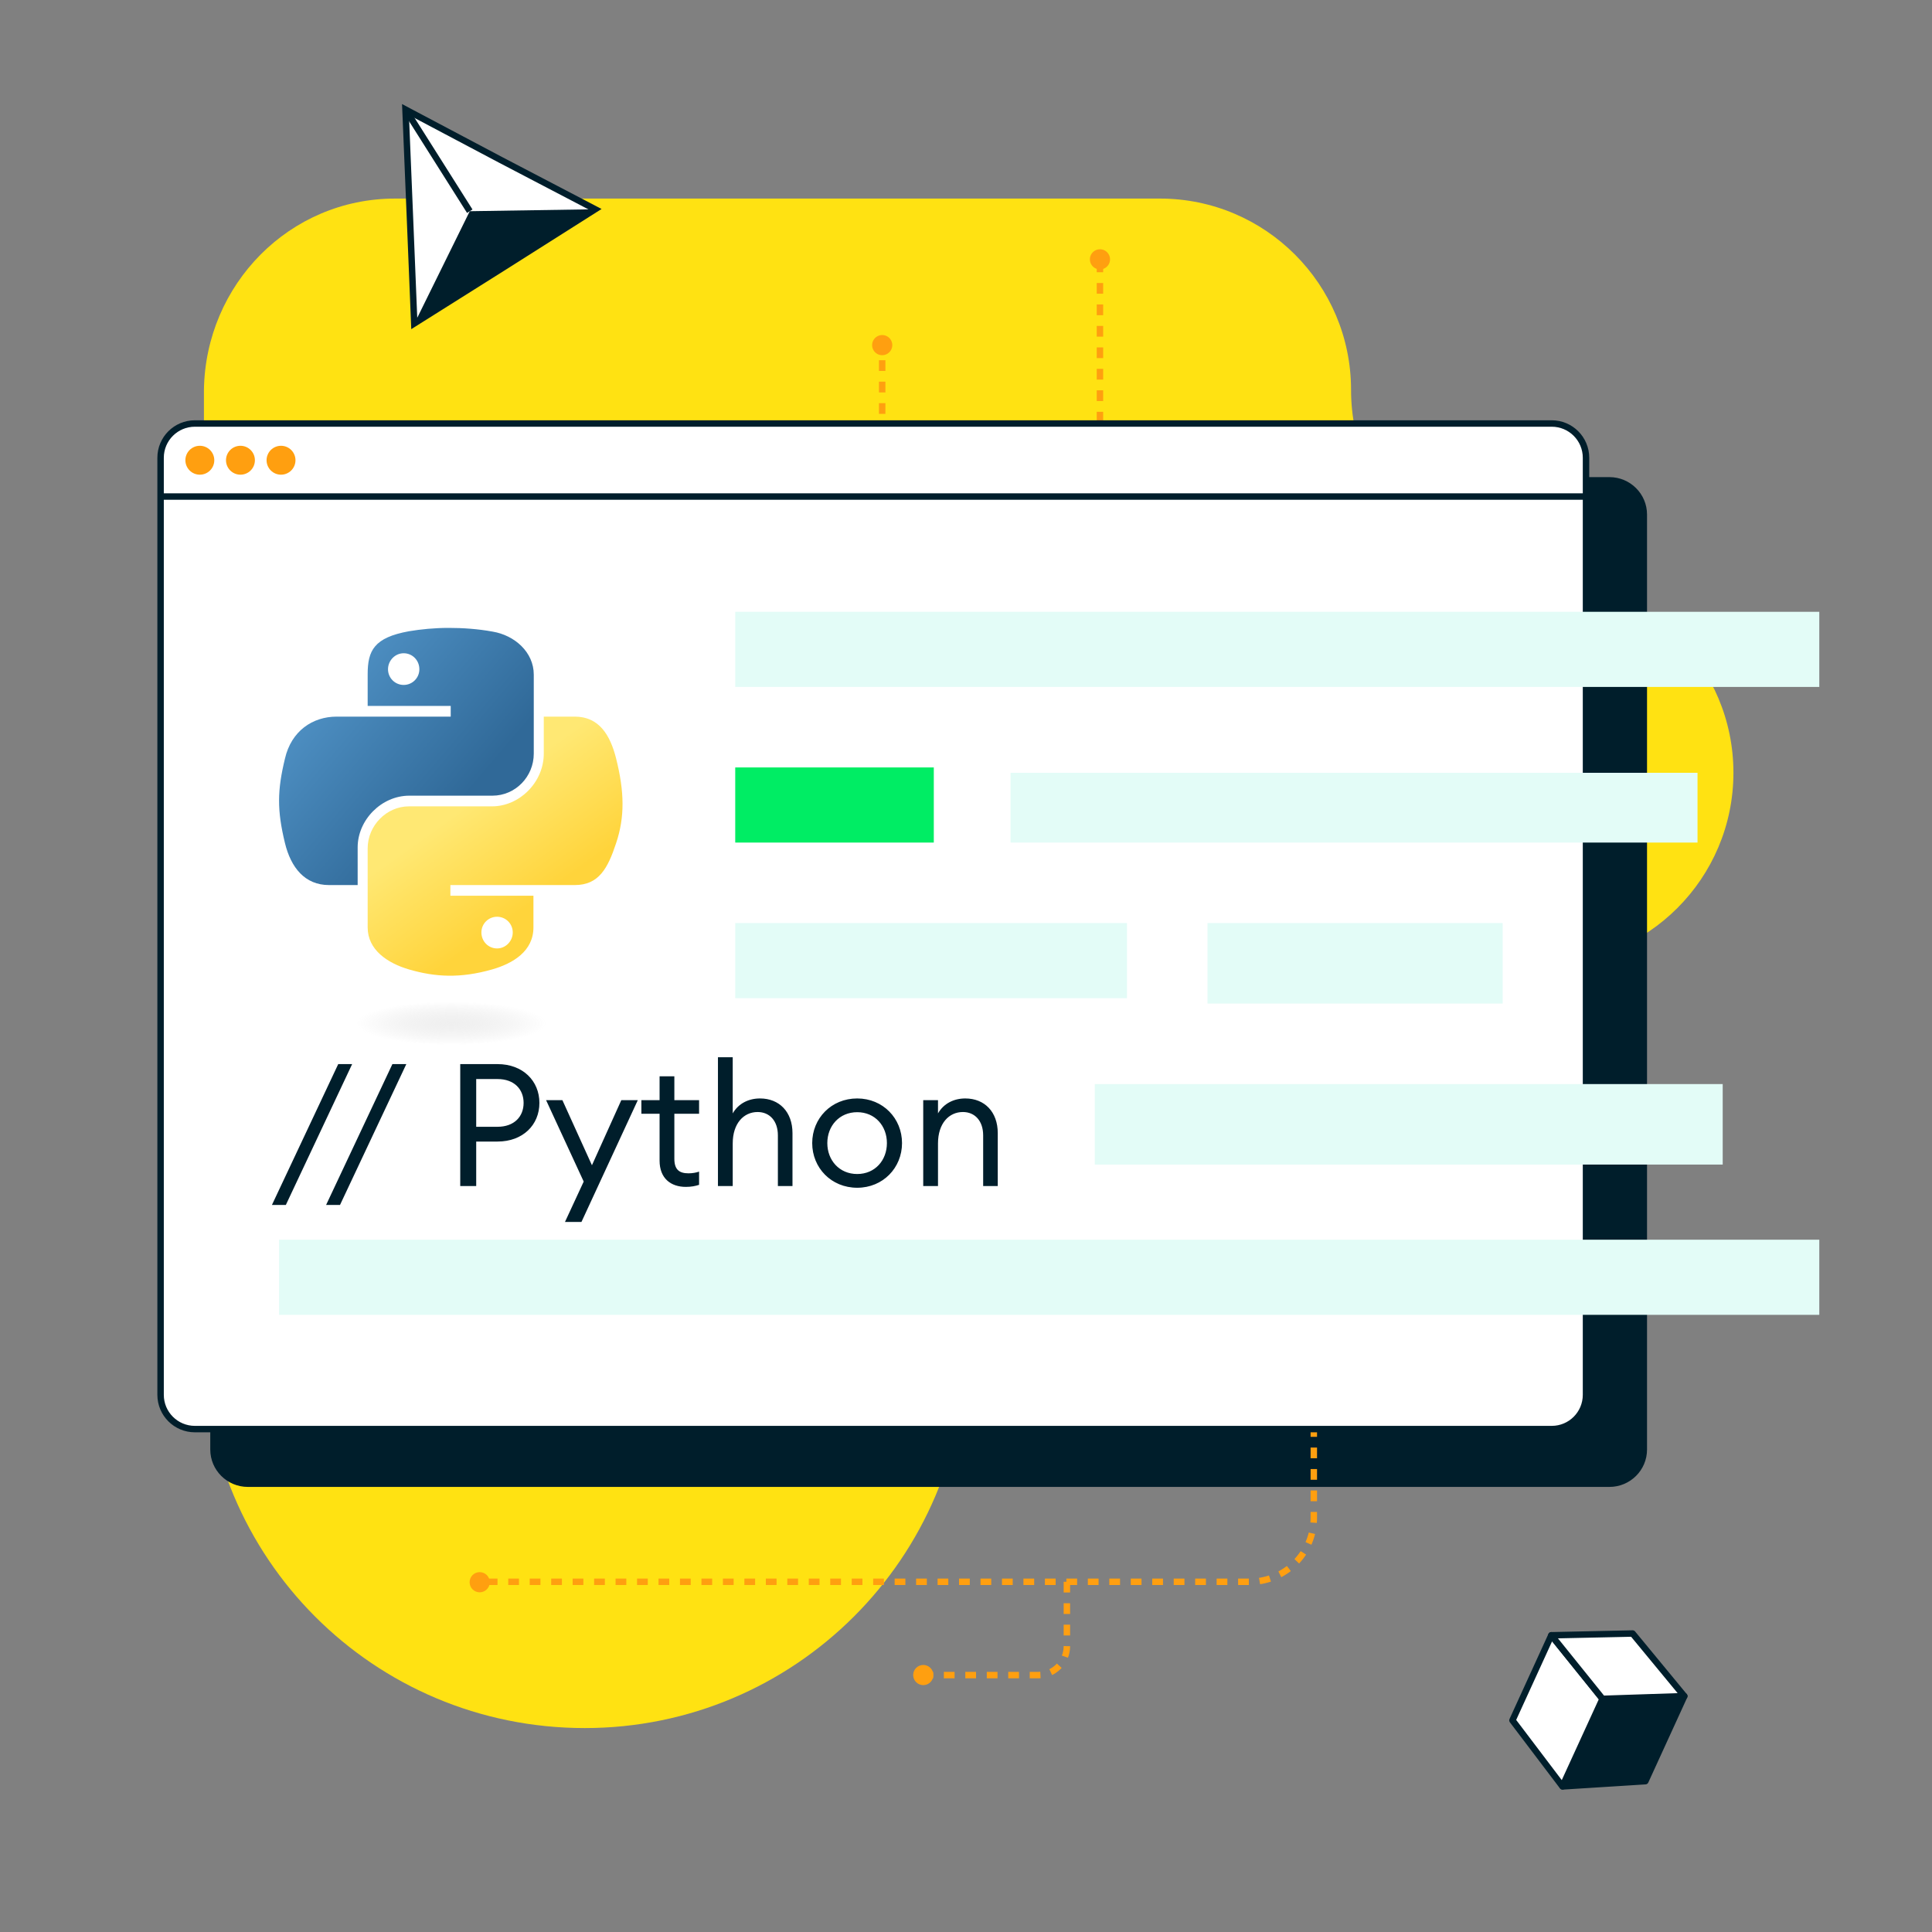 <svg width="360" height="360" viewBox="0 0 360 360" fill="none" xmlns="http://www.w3.org/2000/svg">
<rect x="0" y="0" width="360" height="360" fill="#808080" stroke="none"/>
<path d="M73.625 37H216.125C235.79 37 251.75 52.976 251.75 72.66C251.75 92.345 267.71 108.321 287.375 108.321C307.04 108.321 323 124.297 323 143.982C323 163.666 307.04 179.642 287.375 179.642H215.555C195.89 179.642 179.93 195.618 179.93 215.303V250.964C179.93 290.333 148.01 322 108.965 322C69.635 322 38 290.333 38 250.964V72.66C38.285 52.976 53.96 37 73.625 37Z" fill="#FFE212"/>
<path d="M75.557 20.411L93.251 29.774L110.896 38.991L94.051 49.663L77.191 60.274L76.381 40.4L75.557 20.411Z" fill="white" stroke="#001E2B" stroke-width="1.2" stroke-miterlimit="10"/>
<path d="M87.534 39.354L77.204 60.323L110.897 38.991L87.534 39.354Z" fill="#001E2B"/>
<path d="M87.534 39.354L75.558 20.411" stroke="#001E2B" stroke-width="1.2" stroke-miterlimit="10"/>
<path d="M291.188 332.868L306.59 331.896L313.843 316.052L298.638 316.571L291.188 332.868Z" fill="#001E2B" stroke="#001E2B" stroke-width="1.2" stroke-miterlimit="10" stroke-linejoin="round"/>
<path d="M291.14 332.859L281.822 320.559L289.069 304.71L298.608 316.555L291.14 332.859Z" fill="white" stroke="#001E2B" stroke-width="1.2" stroke-miterlimit="10" stroke-linejoin="round"/>
<path d="M304.214 304.382L313.842 316.052L298.607 316.555L289.069 304.71L304.214 304.382Z" fill="white" stroke="#001E2B" stroke-width="1.2" stroke-miterlimit="10" stroke-linejoin="round"/>
<path d="M299.892 89.504H46.188C42.649 89.504 39.78 92.356 39.78 95.875V270.094C39.78 273.613 42.649 276.465 46.188 276.465H299.892C303.431 276.465 306.3 273.613 306.3 270.094V95.875C306.3 92.356 303.431 89.504 299.892 89.504Z" fill="#001E2B" stroke="#001E2B" stroke-width="1.2" stroke-miterlimit="10"/>
<path d="M244.81 181.73V282.83C244.81 284.394 244.501 285.943 243.902 287.389C243.304 288.834 242.426 290.147 241.319 291.253C240.213 292.359 238.899 293.236 237.454 293.835C236.008 294.433 234.459 294.74 232.895 294.74H89.265" stroke="#FF9F10" stroke-width="1.2" stroke-miterlimit="10" stroke-dasharray="2 2"/>
<path d="M246.688 180.324C246.687 179.953 246.577 179.589 246.371 179.28C246.164 178.971 245.87 178.73 245.527 178.587C245.183 178.445 244.805 178.408 244.441 178.48C244.076 178.553 243.741 178.732 243.478 178.995C243.215 179.258 243.036 179.593 242.964 179.958C242.891 180.322 242.928 180.7 243.071 181.044C243.213 181.387 243.454 181.681 243.763 181.888C244.072 182.094 244.436 182.204 244.807 182.204C245.306 182.204 245.784 182.006 246.137 181.654C246.489 181.301 246.687 180.823 246.688 180.324Z" fill="#FF9F10"/>
<path d="M245.718 238.53H275.888C278.407 238.53 280.824 237.529 282.605 235.748C284.387 233.966 285.388 231.55 285.388 229.03V201.22" stroke="#FF9F10" stroke-width="1.2" stroke-miterlimit="10" stroke-dasharray="2 2"/>
<path d="M283.504 201.309C283.504 200.937 283.614 200.574 283.821 200.264C284.027 199.955 284.321 199.714 284.664 199.572C285.008 199.43 285.386 199.393 285.75 199.465C286.115 199.538 286.45 199.717 286.713 199.98C286.976 200.243 287.155 200.578 287.228 200.942C287.3 201.307 287.263 201.685 287.121 202.028C286.978 202.372 286.737 202.666 286.428 202.872C286.119 203.079 285.755 203.189 285.384 203.189C284.885 203.188 284.408 202.989 284.056 202.637C283.703 202.285 283.505 201.807 283.504 201.309Z" fill="#FF9F10"/>
<path d="M198.798 294.74V306.74C198.799 307.448 198.66 308.149 198.389 308.803C198.118 309.457 197.721 310.052 197.221 310.553C196.72 311.053 196.126 311.45 195.471 311.721C194.817 311.991 194.116 312.13 193.408 312.13H171.948" stroke="#FF9F10" stroke-width="1.2" stroke-miterlimit="10" stroke-dasharray="2 2"/>
<path d="M172.039 313.999C171.001 313.999 170.159 313.158 170.159 312.119C170.159 311.081 171.001 310.239 172.039 310.239C173.077 310.239 173.919 311.081 173.919 312.119C173.919 313.158 173.077 313.999 172.039 313.999Z" fill="#FF9F10"/>
<path d="M89.384 296.704C88.345 296.704 87.504 295.862 87.504 294.824C87.504 293.786 88.345 292.944 89.384 292.944C90.422 292.944 91.264 293.786 91.264 294.824C91.264 295.862 90.422 296.704 89.384 296.704Z" fill="#FF9F10"/>
<path d="M204.96 48.73L204.96 145.829C204.96 147.394 205.268 148.943 205.867 150.388C206.466 151.834 207.344 153.147 208.45 154.253C209.557 155.359 210.87 156.236 212.316 156.834C213.761 157.433 215.31 157.74 216.875 157.739H270.505" stroke="#FF9F10" stroke-width="1.2" stroke-miterlimit="10" stroke-dasharray="2 2"/>
<path d="M203.082 48.324C203.082 47.953 203.192 47.589 203.399 47.28C203.605 46.971 203.899 46.73 204.243 46.587C204.586 46.445 204.964 46.408 205.329 46.48C205.693 46.553 206.028 46.732 206.291 46.995C206.554 47.258 206.733 47.593 206.806 47.958C206.878 48.322 206.841 48.7 206.699 49.044C206.557 49.387 206.316 49.681 206.007 49.888C205.697 50.094 205.334 50.204 204.962 50.204C204.463 50.204 203.985 50.006 203.633 49.654C203.28 49.301 203.082 48.823 203.082 48.324Z" fill="#FF9F10"/>
<path d="M204.052 101.53H173.882C171.362 101.53 168.946 100.529 167.164 98.748C165.383 96.966 164.382 94.549 164.382 92.03V64.22" stroke="#FF9F10" stroke-width="1.2" stroke-miterlimit="10" stroke-dasharray="2 2"/>
<path d="M166.266 64.309C166.266 63.937 166.156 63.574 165.949 63.264C165.742 62.955 165.449 62.714 165.105 62.572C164.762 62.43 164.384 62.392 164.019 62.465C163.654 62.538 163.319 62.717 163.057 62.98C162.794 63.242 162.615 63.578 162.542 63.942C162.469 64.307 162.507 64.685 162.649 65.028C162.791 65.372 163.032 65.665 163.341 65.872C163.651 66.079 164.014 66.189 164.386 66.189C164.884 66.188 165.361 65.989 165.714 65.637C166.066 65.285 166.265 64.807 166.266 64.309Z" fill="#FF9F10"/>
<path d="M250.972 157.74V169.74C250.971 170.448 251.11 171.149 251.381 171.803C251.651 172.457 252.048 173.052 252.549 173.552C253.05 174.053 253.644 174.45 254.298 174.721C254.952 174.991 255.654 175.13 256.362 175.13H277.822" stroke="#FF9F10" stroke-width="1.2" stroke-miterlimit="10" stroke-dasharray="2 2"/>
<path d="M277.731 176.999C278.769 176.999 279.611 176.157 279.611 175.119C279.611 174.081 278.769 173.239 277.731 173.239C276.692 173.239 275.851 174.081 275.851 175.119C275.851 176.157 276.692 176.999 277.731 176.999Z" fill="#FF9F10"/>
<path d="M280.386 159.704C281.424 159.704 282.266 158.862 282.266 157.824C282.266 156.786 281.424 155.944 280.386 155.944C279.348 155.944 278.506 156.786 278.506 157.824C278.506 158.862 279.348 159.704 280.386 159.704Z" fill="#FF9F10"/>
<path d="M289.145 78.913H36.309C32.783 78.913 29.924 81.772 29.924 85.298V259.905C29.924 263.431 32.783 266.29 36.309 266.29H289.145C292.672 266.29 295.53 263.431 295.53 259.905V85.298C295.53 81.772 292.672 78.913 289.145 78.913Z" fill="white" stroke="#001E2B" stroke-width="1.2" stroke-miterlimit="10"/>
<path d="M37.236 88.452C38.724 88.452 39.93 87.246 39.93 85.758C39.93 84.271 38.724 83.065 37.236 83.065C35.749 83.065 34.543 84.271 34.543 85.758C34.543 87.246 35.749 88.452 37.236 88.452Z" fill="#FF9F10"/>
<path d="M44.804 88.452C46.291 88.452 47.497 87.246 47.497 85.758C47.497 84.271 46.291 83.065 44.804 83.065C43.316 83.065 42.11 84.271 42.11 85.758C42.11 87.246 43.316 88.452 44.804 88.452Z" fill="#FF9F10"/>
<path d="M52.364 88.452C53.852 88.452 55.058 87.246 55.058 85.758C55.058 84.271 53.852 83.065 52.364 83.065C50.877 83.065 49.671 84.271 49.671 85.758C49.671 87.246 50.877 88.452 52.364 88.452Z" fill="#FF9F10"/>
<path d="M29.924 92.523H295.684" stroke="#001E2B" stroke-width="1.2" stroke-miterlimit="10"/>
<path d="M280 172H225V187H280V172Z" fill="#E3FCF7"/>
<path d="M339 114H137V128H339V114Z" fill="#E3FCF7"/>
<path d="M316.307 144H188.307V157H316.307V144Z" fill="#E3FCF7"/>
<path d="M174 143H137V157H174V143Z" fill="#00ED64"/>
<path d="M339 231H52V245H339V231Z" fill="#E3FCF7"/>
<path d="M210 172H137V186H210V172Z" fill="#E3FCF7"/>
<path d="M50.672 224.52L63.024 198.28H65.616L53.264 224.52H50.672ZM60.766 224.52L73.118 198.28H75.71L63.358 224.52H60.766ZM92.702 198.28C97.438 198.28 100.51 201.416 100.51 205.512C100.51 209.608 97.438 212.712 92.702 212.712H88.734V221H85.758V198.28H92.702ZM92.702 209.96C95.838 209.96 97.566 208.04 97.566 205.512C97.566 202.984 95.838 201.064 92.702 201.064H88.734V209.96H92.702ZM108.348 227.688H105.276L108.764 220.168L101.756 205H104.796L110.3 217.128L115.772 205H118.844L108.348 227.688ZM130.264 220.776C129.592 221 128.792 221.16 127.8 221.16C125.016 221.16 122.904 219.592 122.904 216.264V207.528H119.512V205H122.904V200.552H125.656V205H130.264V207.528H125.656V215.912C125.656 217.96 126.584 218.632 128.312 218.632C128.984 218.632 129.752 218.504 130.264 218.312V220.776ZM133.78 221V197H136.532V207.464C137.62 205.576 139.54 204.68 141.62 204.68C145.204 204.68 147.668 207.176 147.668 211.144V221H144.948V211.56C144.948 208.872 143.412 207.208 141.172 207.208C138.58 207.208 136.532 209.32 136.532 213.064V221H133.78ZM168.079 213C168.079 217.608 164.527 221.32 159.727 221.32C154.895 221.32 151.343 217.608 151.343 213C151.343 208.392 154.895 204.68 159.727 204.68C164.527 204.68 168.079 208.392 168.079 213ZM154.159 213C154.159 216.2 156.399 218.76 159.727 218.76C163.055 218.76 165.263 216.2 165.263 213C165.263 209.8 163.055 207.24 159.727 207.24C156.399 207.24 154.159 209.8 154.159 213ZM172.03 221V205H174.782V207.464C175.87 205.576 177.79 204.68 179.87 204.68C183.454 204.68 185.918 207.176 185.918 211.144V221H183.198V211.56C183.198 208.872 181.662 207.208 179.422 207.208C176.83 207.208 174.782 209.32 174.782 213.064V221H172.03Z" fill="#001E2B"/>
<path d="M321 202H204V217H321V202Z" fill="#E3FCF7"/>
<path d="M83.612 117C80.939 117 78.453 117.249 76.216 117.622C69.69 118.802 68.509 121.226 68.509 125.639V131.543H83.984V133.532H68.509H62.729C58.254 133.532 54.276 136.205 53.096 141.363C51.666 147.267 51.604 150.934 53.096 157.087C54.214 161.686 56.825 164.918 61.299 164.918H66.644V157.895C66.644 152.799 71.057 148.262 76.278 148.262H91.753C96.042 148.262 99.46 144.719 99.46 140.431V125.701C99.46 121.537 95.917 118.367 91.753 117.684C89.019 117.186 86.222 117 83.612 117ZM75.221 121.723C76.837 121.723 78.142 123.029 78.142 124.707C78.142 126.323 76.837 127.628 75.221 127.628C73.605 127.628 72.3 126.323 72.3 124.707C72.3 123.091 73.605 121.723 75.221 121.723Z" fill="url(#paint0_linear_1627_19027)"/>
<path d="M101.324 133.532V140.431C101.324 145.776 96.787 150.251 91.691 150.251H76.216C71.989 150.251 68.509 153.856 68.509 158.082V172.812C68.509 176.976 72.176 179.462 76.216 180.643C81.125 182.072 85.787 182.321 91.691 180.643C95.607 179.524 99.398 177.224 99.398 172.812V166.907H83.922V164.918H99.398H107.104C111.579 164.918 113.257 161.811 114.811 157.087C116.427 152.24 116.365 147.578 114.811 141.363C113.692 136.888 111.579 133.532 107.104 133.532H101.324V133.532ZM92.623 170.823C94.239 170.823 95.544 172.128 95.544 173.744C95.544 175.36 94.239 176.727 92.623 176.727C91.007 176.727 89.702 175.422 89.702 173.744C89.702 172.128 91.007 170.823 92.623 170.823Z" fill="url(#paint1_linear_1627_19027)"/>
<path opacity="0.444" d="M104.805 190.711C104.805 192.948 95.544 194.751 84.046 194.751C72.611 194.751 63.288 192.948 63.288 190.711C63.288 188.474 72.549 186.671 84.046 186.671C95.544 186.671 104.805 188.474 104.805 190.711Z" fill="url(#paint2_radial_1627_19027)"/>
<defs>
<linearGradient id="paint0_linear_1627_19027" x1="50.333" y1="118.856" x2="86.004" y2="149.248" gradientUnits="userSpaceOnUse">
<stop stop-color="#5A9FD4"/>
<stop offset="1" stop-color="#306998"/>
</linearGradient>
<linearGradient id="paint1_linear_1627_19027" x1="99.388" y1="168.191" x2="86.591" y2="150.26" gradientUnits="userSpaceOnUse">
<stop stop-color="#FFD43B"/>
<stop offset="1" stop-color="#FFE873"/>
</linearGradient>
<radialGradient id="paint2_radial_1627_19027" cx="0" cy="0" r="1" gradientUnits="userSpaceOnUse" gradientTransform="translate(84.106 190.681) rotate(-90) scale(4.019 17.668)">
<stop stop-color="#B8B8B8" stop-opacity="0.498"/>
<stop offset="1" stop-color="#7F7F7F" stop-opacity="0"/>
</radialGradient>
</defs>
</svg>
